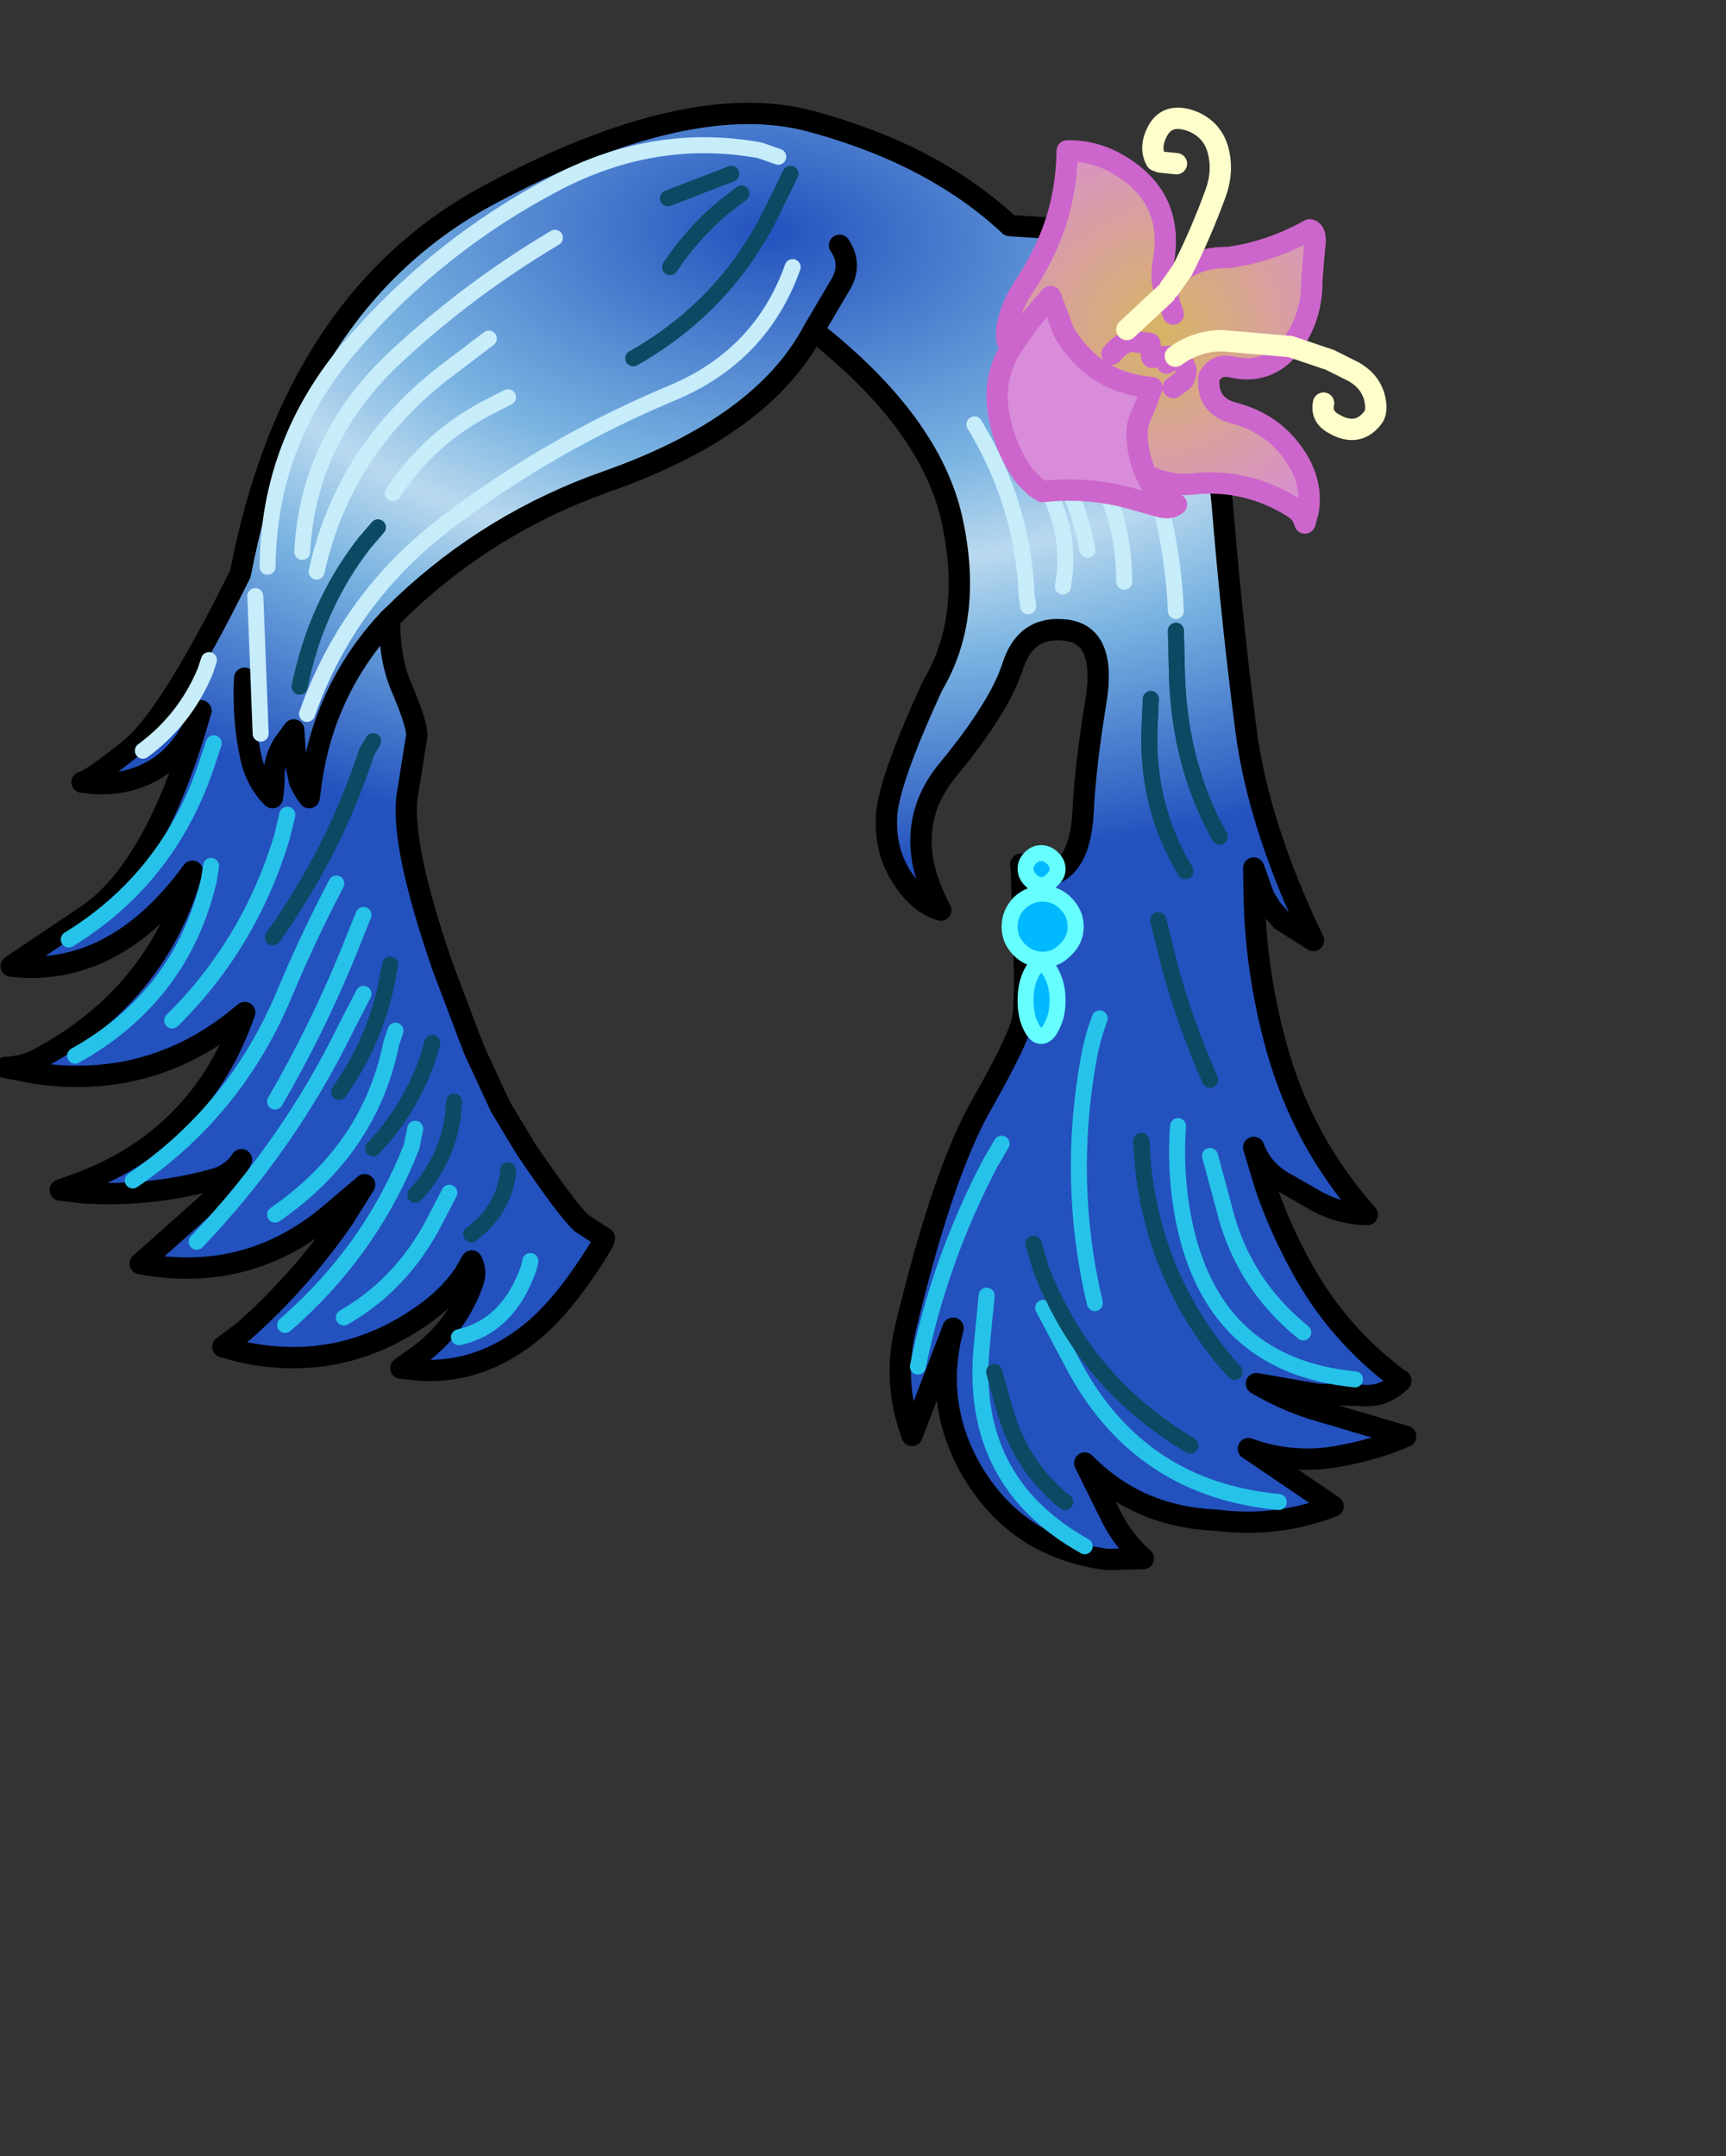 <svg xmlns:xlink="http://www.w3.org/1999/xlink" xmlns="http://www.w3.org/2000/svg" height="202.2px" width="161.9px">
  <rect width="100%" height="100%" fill="#333333" stroke="none"/>
  <g transform="matrix(1.0, 0.0, 0.0, 1.0, 74.15, 81.7)">
    <g data-characterId="1407" height="136.6" transform="matrix(1.0, 0.0, 0.0, 1.0, -74.15, -71.55)" width="132.35" xlink:href="#shape0"><g id="shape0" transform="matrix(1.0, 0.0, 0.0, 1.0, 74.15, 71.55)">
      <path d="M-17.55 34.75 Q-20.7 40.05 -23.8 42.8 -28.75 47.1 -34.65 46.8 L-36.55 46.6 -34.6 45.2 Q-31.15 42.5 -29.75 38.45 -29.45 37.5 -29.9 36.55 L-30.65 37.85 Q-31.95 39.7 -33.85 41.15 -41.9 47.2 -51.6 45.05 L-53.25 44.6 -51.3 43.15 Q-46.0 38.45 -41.95 32.6 L-39.95 29.4 -42.95 31.95 Q-50.75 38.7 -61.0 36.8 L-54.65 31.15 -53.35 29.85 Q-52.25 28.6 -51.5 27.05 -52.45 28.5 -54.3 28.95 -60.25 30.55 -66.35 30.15 L-68.5 29.9 -66.3 29.1 Q-55.2 24.75 -51.2 13.25 -59.7 20.55 -70.8 18.95 L-73.65 18.4 Q-72.0 18.35 -70.55 17.6 -59.45 11.7 -56.1 0.0 -63.4 10.0 -73.1 8.9 L-65.8 4.0 Q-59.45 -0.45 -55.3 -15.05 -56.95 -11.0 -59.85 -9.4 -62.75 -7.8 -66.45 -8.35 -65.65 -8.5 -61.9 -11.5 -58.2 -14.55 -51.6 -27.9 -46.65 -53.7 -28.05 -63.55 -9.45 -73.45 2.0 -70.3 13.45 -67.2 20.55 -60.55 L25.05 -60.25 Q27.55 -60.25 29.3 -58.6 39.35 -48.9 40.55 -33.8 41.4 -23.5 42.7 -13.4 43.85 -4.35 49.05 6.5 L46.05 4.6 45.1 3.5 44.4 2.35 43.45 -0.3 43.5 2.4 Q43.65 9.55 45.6 16.55 48.05 25.4 54.1 32.2 51.7 32.15 49.55 31.05 L46.05 29.05 Q44.2 27.9 43.45 25.9 L44.55 29.55 Q45.85 33.35 47.85 37.0 51.3 43.4 57.2 47.75 L57.25 47.8 56.85 48.15 Q55.4 49.35 53.5 49.15 L49.5 49.05 49.15 49.0 43.7 48.05 Q46.25 49.55 48.9 50.4 L57.7 53.0 Q54.95 54.2 51.95 54.75 47.4 55.75 42.95 54.15 L50.9 59.55 Q45.5 61.6 39.9 60.85 32.55 60.55 27.6 55.5 L30.1 60.55 Q31.15 62.7 33.1 64.45 L29.8 64.55 Q21.15 63.5 16.85 55.95 13.4 49.75 15.25 42.85 L11.4 52.9 Q9.55 47.9 10.8 42.8 14.3 28.2 17.95 21.85 21.55 15.5 21.8 13.75 22.05 12.0 21.9 6.8 L21.65 -0.05 Q23.5 1.2 25.35 -0.1 27.25 -1.45 27.45 -5.65 27.65 -9.85 28.65 -15.95 29.65 -22.1 25.9 -22.6 22.1 -23.1 20.85 -19.25 19.65 -15.45 14.8 -9.55 10.05 -3.85 14.1 3.65 12.05 3.05 10.5 0.65 8.9 -1.75 9.0 -4.95 9.05 -8.15 13.35 -17.45 17.15 -23.85 15.15 -32.95 13.15 -42.05 2.15 -50.7 -2.6 -41.7 -17.25 -36.55 -28.05 -32.75 -36.35 -24.9 L-37.05 -24.2 -37.6 -23.7 Q-37.65 -19.85 -36.45 -17.15 L-36.0 -16.05 Q-34.85 -13.15 -35.1 -12.45 L-35.95 -7.1 Q-36.6 -2.55 -32.65 8.9 L-29.7 16.7 -27.2 22.1 -29.7 16.7 -27.45 21.5 -27.2 22.1 -24.85 26.0 Q-21.0 31.7 -19.6 33.0 L-17.45 34.4 -17.55 34.75 M2.15 -50.7 L4.8 -55.2 Q5.75 -57.0 4.6 -58.7 5.75 -57.0 4.8 -55.2 L2.15 -50.7 M-51.2 -18.1 Q-51.4 -14.15 -50.6 -10.6 -50.1 -8.4 -48.6 -6.9 -48.45 -7.9 -48.45 -8.9 -48.45 -10.5 -47.55 -11.95 L-46.6 -13.25 -46.4 -10.05 -46.05 -8.4 -45.6 -7.55 -45.15 -6.9 -44.9 -8.75 Q-43.55 -17.35 -37.6 -23.7 -43.55 -17.35 -44.9 -8.75 L-45.15 -6.9 -45.6 -7.55 -46.05 -8.4 -46.4 -10.05 -46.6 -13.25 -47.55 -11.95 Q-48.45 -10.5 -48.45 -8.9 -48.45 -7.9 -48.6 -6.9 -50.1 -8.4 -50.6 -10.6 -51.4 -14.15 -51.2 -18.1" fill="url(#gradient0)" fill-rule="evenodd" stroke="none"/>
      <path d="M57.2 47.75 Q51.3 43.4 47.85 37.0 45.85 33.35 44.55 29.55 L43.45 25.9 Q44.2 27.9 46.05 29.05 L49.55 31.05 Q51.7 32.15 54.1 32.2 48.05 25.4 45.6 16.55 43.65 9.55 43.5 2.4 L43.45 -0.3 44.4 2.35 45.1 3.5 46.05 4.6 49.05 6.5 Q43.85 -4.35 42.7 -13.4 41.4 -23.5 40.55 -33.8 39.35 -48.9 29.3 -58.6 27.55 -60.25 25.05 -60.25 L20.55 -60.55 Q13.45 -67.2 2.0 -70.3 -9.45 -73.45 -28.05 -63.55 -46.65 -53.7 -51.6 -27.9 -58.2 -14.55 -61.9 -11.5 -65.65 -8.5 -66.45 -8.35 -62.75 -7.8 -59.85 -9.4 -56.95 -11.0 -55.3 -15.05 -59.45 -0.45 -65.8 4.0 L-73.1 8.9 Q-63.4 10.0 -56.1 0.0 -59.45 11.7 -70.55 17.6 -72.0 18.35 -73.65 18.4 L-70.8 18.95 Q-59.7 20.55 -51.2 13.25 -55.2 24.75 -66.3 29.1 L-68.5 29.9 -66.35 30.15 Q-60.25 30.55 -54.3 28.95 -52.45 28.5 -51.5 27.05 -52.25 28.6 -53.35 29.85 L-54.65 31.15 -61.0 36.8 Q-50.75 38.7 -42.95 31.95 L-39.95 29.4 -41.95 32.6 Q-46.0 38.45 -51.3 43.15 L-53.25 44.6 -51.6 45.05 Q-41.9 47.2 -33.85 41.15 -31.95 39.7 -30.65 37.85 L-29.9 36.55 Q-29.45 37.5 -29.75 38.45 -31.15 42.5 -34.6 45.2 L-36.55 46.6 -34.65 46.8 Q-28.75 47.1 -23.8 42.8 -20.7 40.05 -17.55 34.75 M-17.45 34.4 L-19.6 33.0 Q-21.0 31.7 -24.85 26.0 L-27.2 22.1 -29.7 16.7 -32.65 8.9 Q-36.6 -2.55 -35.95 -7.1 L-35.1 -12.45 Q-34.85 -13.15 -36.0 -16.05 L-36.45 -17.15 Q-37.65 -19.85 -37.6 -23.7 -43.55 -17.35 -44.9 -8.75 L-45.15 -6.9 -45.6 -7.55 -46.05 -8.4 -46.4 -10.05 -46.6 -13.25 -47.55 -11.95 Q-48.45 -10.5 -48.45 -8.9 -48.45 -7.9 -48.6 -6.9 -50.1 -8.4 -50.6 -10.6 -51.4 -14.15 -51.2 -18.1 M4.6 -58.7 Q5.75 -57.0 4.8 -55.2 L2.15 -50.7 Q13.15 -42.05 15.15 -32.95 17.15 -23.85 13.35 -17.45 9.05 -8.15 9.0 -4.95 8.9 -1.75 10.5 0.65 12.05 3.05 14.1 3.65 10.05 -3.85 14.8 -9.55 19.65 -15.45 20.85 -19.25 22.1 -23.1 25.9 -22.6 29.65 -22.1 28.65 -15.95 27.65 -9.85 27.45 -5.65 27.25 -1.45 25.35 -0.1 23.5 1.2 21.65 -0.05 L21.9 6.8 Q22.05 12.0 21.8 13.75 21.55 15.5 17.95 21.85 14.3 28.2 10.8 42.8 9.55 47.9 11.4 52.9 L15.25 42.85 Q13.4 49.75 16.85 55.95 21.15 63.5 29.8 64.55 L33.1 64.45 Q31.15 62.7 30.1 60.55 L27.6 55.5 Q32.55 60.55 39.9 60.85 45.5 61.6 50.9 59.55 L42.95 54.15 Q47.4 55.75 51.95 54.75 54.95 54.2 57.7 53.0 L48.9 50.4 Q46.25 49.55 43.7 48.05 L49.15 49.0 49.5 49.05 53.5 49.15 Q55.4 49.35 56.85 48.15 L57.25 47.8 57.25 47.75 57.2 47.75 M21.65 -0.05 L21.65 -0.1 21.6 -0.65 M-37.6 -23.7 L-37.05 -24.2 -36.35 -24.9 Q-28.05 -32.75 -17.25 -36.55 -2.6 -41.7 2.15 -50.7" fill="none" stroke="#000000" stroke-linecap="round" stroke-linejoin="round" stroke-width="2.0"/>
      <path d="M36.15 -24.4 Q35.7 -34.6 31.2 -43.75 L30.35 -45.35 M31.3 -27.15 Q31.3 -34.4 26.9 -40.65 L26.25 -41.65 M27.85 -30.15 Q27.05 -34.4 24.95 -38.3 L23.95 -40.3 M17.25 -41.9 Q21.8 -34.4 22.15 -25.85 L22.3 -24.85 M25.55 -26.7 Q26.5 -32.1 23.45 -36.95 L22.55 -38.65 M-49.05 -28.55 Q-48.95 -40.35 -41.1 -49.4 -33.0 -58.75 -22.05 -64.5 -12.7 -69.4 -2.85 -67.6 L-1.15 -67.0 M-60.75 -11.3 Q-56.8 -14.2 -54.9 -18.75 L-54.55 -19.8 M-49.7 -12.9 L-50.2 -25.8 M-37.3 -35.45 Q-33.95 -40.55 -28.55 -43.4 L-26.5 -44.45 M-45.35 -14.75 Q-41.4 -25.9 -31.9 -32.95 -22.35 -40.15 -11.1 -44.85 -2.75 -48.35 0.2 -56.65 M-45.8 -29.95 Q-45.25 -40.65 -36.9 -48.35 -30.1 -54.65 -22.1 -59.4 M-44.45 -28.1 Q-41.9 -39.7 -32.05 -47.1 L-28.3 -49.95" fill="none" stroke="#c7ecfa" stroke-linecap="round" stroke-linejoin="round" stroke-width="1.5"/>
      <path d="M37.05 0.0 Q33.25 -6.3 33.7 -13.95 L33.8 -16.15 M40.25 -3.25 Q36.5 -9.95 36.25 -18.4 L36.15 -22.55 M39.35 19.55 Q37.1 14.45 35.6 9.05 L34.5 4.6 M41.65 46.95 Q34.2 38.7 33.05 27.5 L32.9 25.3 M37.5 53.85 Q27.45 47.85 23.45 37.15 L22.8 34.95 M25.75 59.15 Q21.5 55.75 20.0 50.15 L19.1 46.95 M-11.5 -63.1 L-5.55 -65.4 M-11.3 -56.65 Q-9.2 -59.8 -6.35 -62.2 L-4.6 -63.55 M-46.05 -17.3 Q-44.5 -24.95 -39.95 -30.8 L-38.7 -32.25 M-48.55 6.2 Q-42.7 -2.05 -39.75 -11.2 L-39.15 -12.2 M-14.75 -48.1 Q-5.75 -53.2 -1.4 -62.55 L0.0 -65.4 M-42.35 20.7 Q-39.25 16.35 -38.0 11.05 L-37.55 8.75 M-39.15 26.0 Q-35.55 22.2 -33.9 17.2 L-33.6 16.1 M-35.2 30.35 Q-32.25 27.2 -31.65 22.85 L-31.55 21.6 M-29.95 34.05 Q-27.0 31.85 -26.5 28.4 L-26.5 28.05" fill="none" stroke="#0a4a63" stroke-linecap="round" stroke-linejoin="round" stroke-width="1.5"/>
      <path d="M48.1 43.25 Q42.35 38.6 40.65 31.5 L39.35 26.7 M28.55 40.5 Q25.85 29.15 28.0 17.4 28.35 15.55 29.0 13.8 M27.6 63.3 Q16.65 57.2 17.95 44.4 L18.4 39.8 M11.95 46.45 Q13.95 36.5 18.75 27.35 L19.8 25.55 M45.8 59.15 Q32.95 57.95 26.75 46.7 L23.7 40.95 M52.95 47.65 Q40.0 46.4 37.05 33.5 36.0 28.8 36.35 23.9 M-67.7 6.4 Q-58.5 0.75 -54.9 -9.6 L-54.1 -12.0 M-58.0 14.0 Q-50.75 6.85 -47.7 -3.2 L-47.2 -5.3 M-48.35 32.2 Q-39.45 26.05 -37.45 16.15 L-37.05 14.95 M-31.1 43.7 Q-26.45 42.65 -24.55 37.2 L-24.4 36.55 M-41.9 41.85 Q-36.5 38.75 -33.45 32.95 L-32.0 30.15 M-47.4 42.55 Q-39.35 35.55 -35.55 25.85 L-35.2 24.15 M-48.35 21.6 Q-44.45 14.9 -41.5 7.7 L-40.05 4.1 M-61.7 29.0 Q-52.0 22.4 -47.45 11.45 -45.25 6.2 -42.6 1.15 M-55.7 34.75 Q-47.1 25.75 -41.7 14.7 L-40.05 11.5 M-67.1 17.3 Q-57.1 11.7 -54.55 0.8 L-54.35 -0.5" fill="none" stroke="#27c2e9" stroke-linecap="round" stroke-linejoin="round" stroke-width="1.5"/>
      <path d="M40.25 -3.25 Q36.5 -9.95 36.25 -18.4 L36.15 -22.55 M37.05 0.0 Q33.25 -6.3 33.7 -13.95 L33.8 -16.15 M39.35 19.55 Q37.1 14.45 35.6 9.05 L34.5 4.6 M41.65 46.95 Q34.2 38.7 33.05 27.5 L32.9 25.3 M37.5 53.85 Q27.45 47.85 23.45 37.15 L22.8 34.95 M25.75 59.15 Q21.5 55.75 20.0 50.15 L19.1 46.95" fill="none" stroke="#0a4a63" stroke-linecap="round" stroke-linejoin="round" stroke-width="1.5"/>
      <path d="M20.9 -49.4 Q22.55 -51.9 24.4 -53.9 L25.65 -50.55 Q28.45 -45.8 33.9 -45.35 L33.4 -43.95 32.8 -42.55 Q32.5 -41.8 32.5 -41.0 32.55 -38.9 33.4 -37.1 33.9 -36.0 34.8 -35.0 35.35 -34.35 36.2 -34.4 35.65 -33.95 34.8 -34.15 L32.3 -34.85 Q28.05 -36.1 23.65 -35.6 L22.95 -36.05 21.95 -37.05 Q20.05 -39.7 19.5 -43.05 18.95 -46.5 20.9 -49.4" fill="#d98cd9" fill-rule="evenodd" stroke="none"/>
      <path d="M36.75 -56.35 Q38.6 -57.6 41.05 -57.55 45.05 -58.1 48.7 -60.15 49.4 -60.0 49.15 -58.45 L48.9 -55.4 Q48.95 -51.9 46.9 -49.2 44.7 -46.5 41.35 -47.3 39.95 -47.6 39.25 -46.35 39.0 -43.6 41.65 -42.95 45.4 -41.95 47.45 -38.75 49.0 -36.3 48.55 -33.75 L47.25 -34.05 Q42.8 -36.9 37.6 -36.3 35.7 -36.1 33.4 -37.1 32.55 -38.9 32.5 -41.0 32.5 -41.8 32.8 -42.55 L33.4 -43.95 33.9 -45.35 Q28.45 -45.8 25.65 -50.55 L24.4 -53.9 Q22.55 -51.9 20.9 -49.4 L20.35 -49.65 Q20.2 -50.35 20.3 -50.95 20.7 -53.1 21.95 -54.9 23.45 -57.15 24.45 -59.65 25.9 -63.35 25.95 -67.55 28.75 -67.6 31.2 -66.0 36.05 -62.9 34.95 -57.05 34.7 -55.7 35.05 -54.5 L35.15 -54.15 35.4 -53.7 35.55 -54.65 36.75 -56.35 M36.1 -48.3 Q38.1 -49.75 40.5 -49.75 L46.9 -49.2 40.5 -49.75 Q38.1 -49.75 36.1 -48.3 L36.45 -47.95 Q37.5 -47.15 36.85 -46.05 L35.9 -45.35 36.85 -46.05 Q37.5 -47.15 36.45 -47.95 L36.1 -48.3 35.3 -47.65 36.1 -48.3 33.9 -48.2 33.7 -49.5 31.85 -49.7 Q30.95 -49.5 30.15 -48.5 30.95 -49.5 31.85 -49.7 L33.7 -49.5 33.9 -48.2 36.1 -48.3 M35.9 -52.25 L35.4 -53.7 35.9 -52.25 M31.55 -50.8 L35.15 -54.15 31.55 -50.8" fill="url(#gradient1)" fill-rule="evenodd" stroke="none"/>
      <path d="M36.75 -56.35 Q38.6 -57.6 41.05 -57.55 45.05 -58.1 48.7 -60.15 49.4 -60.0 49.15 -58.45 L48.9 -55.4 Q48.95 -51.9 46.9 -49.2 44.7 -46.5 41.35 -47.3 39.95 -47.6 39.25 -46.35 39.0 -43.6 41.65 -42.95 45.4 -41.95 47.45 -38.75 49.0 -36.3 48.55 -33.75 L48.25 -32.65 Q48.0 -33.55 47.25 -34.05 42.8 -36.9 37.6 -36.3 35.7 -36.1 33.4 -37.1 32.55 -38.9 32.5 -41.0 32.5 -41.8 32.8 -42.55 L33.4 -43.95 33.9 -45.35 Q28.45 -45.8 25.65 -50.55 L24.4 -53.9 Q22.55 -51.9 20.9 -49.4 18.95 -46.5 19.5 -43.05 20.05 -39.7 21.95 -37.05 L22.95 -36.05 23.65 -35.6 Q28.05 -36.1 32.3 -34.85 L34.8 -34.15 Q35.65 -33.95 36.2 -34.4 35.35 -34.35 34.8 -35.0 33.9 -36.0 33.4 -37.1 M35.15 -54.15 L35.05 -54.5 Q34.7 -55.7 34.95 -57.05 36.05 -62.9 31.2 -66.0 28.75 -67.6 25.95 -67.55 25.9 -63.35 24.45 -59.65 23.45 -57.15 21.95 -54.9 20.7 -53.1 20.3 -50.95 20.2 -50.35 20.35 -49.65 M36.1 -48.3 L36.45 -47.95 Q37.5 -47.15 36.85 -46.05 L35.9 -45.35 M35.55 -54.65 L35.15 -54.15 35.4 -53.7 35.55 -54.65 M35.4 -53.7 L35.9 -52.25 M35.3 -47.65 L36.1 -48.3 33.9 -48.2 33.7 -49.5 31.85 -49.7 Q30.95 -49.5 30.15 -48.5" fill="none" stroke="#cc66cc" stroke-linecap="round" stroke-linejoin="round" stroke-width="2.0"/>
      <path d="M36.2 -66.35 L34.7 -66.5 34.3 -66.65 Q33.8 -67.55 34.1 -68.6 34.95 -71.4 37.75 -70.3 39.5 -69.55 40.05 -67.8 40.65 -65.8 39.9 -63.65 38.5 -59.8 36.75 -56.35 L35.55 -54.65 M46.9 -49.2 L50.6 -47.95 52.8 -46.85 Q54.75 -45.75 54.9 -43.65 54.95 -42.95 54.6 -42.5 53.15 -40.65 50.9 -42.0 49.75 -42.65 50.0 -43.9 M46.9 -49.2 L40.5 -49.75 Q38.1 -49.75 36.1 -48.3 M35.15 -54.15 L31.55 -50.8" fill="none" stroke="#ffffcc" stroke-linecap="round" stroke-linejoin="round" stroke-width="2.0"/>
      <path d="M24.55 0.8 Q24.1 1.3 23.5 1.3 22.95 1.3 22.5 0.8 22.05 0.35 22.05 -0.25 22.05 -0.8 22.5 -1.25 22.95 -1.7 23.5 -1.7 24.1 -1.7 24.55 -1.25 25.05 -0.8 25.05 -0.2 25.05 0.35 24.55 0.8 M23.65 2.1 Q24.9 2.1 25.8 3.0 26.75 3.95 26.75 5.2 26.75 6.45 25.8 7.35 24.9 8.3 23.65 8.3 L23.55 8.3 Q22.35 8.25 21.45 7.35 20.55 6.45 20.55 5.2 20.55 3.95 21.45 3.0 22.4 2.1 23.65 2.1 M23.5 8.75 Q24.1 8.75 24.55 9.75 25.05 10.75 25.05 12.1 25.05 13.5 24.55 14.45 24.1 15.45 23.5 15.45 22.95 15.45 22.5 14.45 22.05 13.5 22.05 12.1 22.05 10.75 22.5 9.75 22.95 8.75 23.5 8.75" fill="#01b9fe" fill-rule="evenodd" stroke="none"/>
      <path d="M24.55 0.8 Q24.1 1.3 23.5 1.3 22.95 1.3 22.5 0.8 22.05 0.35 22.05 -0.25 22.05 -0.8 22.5 -1.25 22.95 -1.7 23.5 -1.7 24.1 -1.7 24.55 -1.25 25.05 -0.8 25.05 -0.2 25.05 0.35 24.55 0.8 M23.65 2.1 Q24.9 2.1 25.8 3.0 26.75 3.95 26.75 5.2 26.75 6.45 25.8 7.35 24.9 8.3 23.65 8.3 L23.55 8.3 Q22.35 8.25 21.45 7.35 20.55 6.45 20.55 5.2 20.55 3.95 21.45 3.0 22.4 2.1 23.65 2.1 M23.5 8.75 Q24.1 8.75 24.55 9.75 25.05 10.75 25.05 12.1 25.05 13.5 24.55 14.45 24.1 15.45 23.5 15.45 22.95 15.45 22.5 14.45 22.05 13.5 22.05 12.1 22.05 10.75 22.5 9.75 22.95 8.75 23.5 8.75 Z" fill="none" stroke="#66ffff" stroke-linecap="round" stroke-linejoin="round" stroke-width="1.5"/>
    </g>
    </g>
  </g>
  <defs>
    <radialGradient cx="0" cy="0" gradientTransform="matrix(-0.004, 0.072, -0.125, -0.007, -2.0, -60.0)" gradientUnits="userSpaceOnUse" id="gradient0" r="819.2" spreadMethod="pad">
      <stop offset="0.0" stop-color="#2351be"/>
      <stop offset="0.384" stop-color="#79b3e1"/>
      <stop offset="0.537" stop-color="#bad9ef"/>
      <stop offset="0.686" stop-color="#79b3e1"/>
      <stop offset="1.0" stop-color="#2351be"/>
    </radialGradient>
    <radialGradient cx="0" cy="0" gradientTransform="matrix(0.027, 0.0, 0.0, 0.027, 34.75, -50.65)" gradientUnits="userSpaceOnUse" id="gradient1" r="819.2" spreadMethod="pad">
      <stop offset="0.0" stop-color="#d7b464"/>
      <stop offset="1.0" stop-color="#d98cd9"/>
    </radialGradient>
  </defs>
</svg>